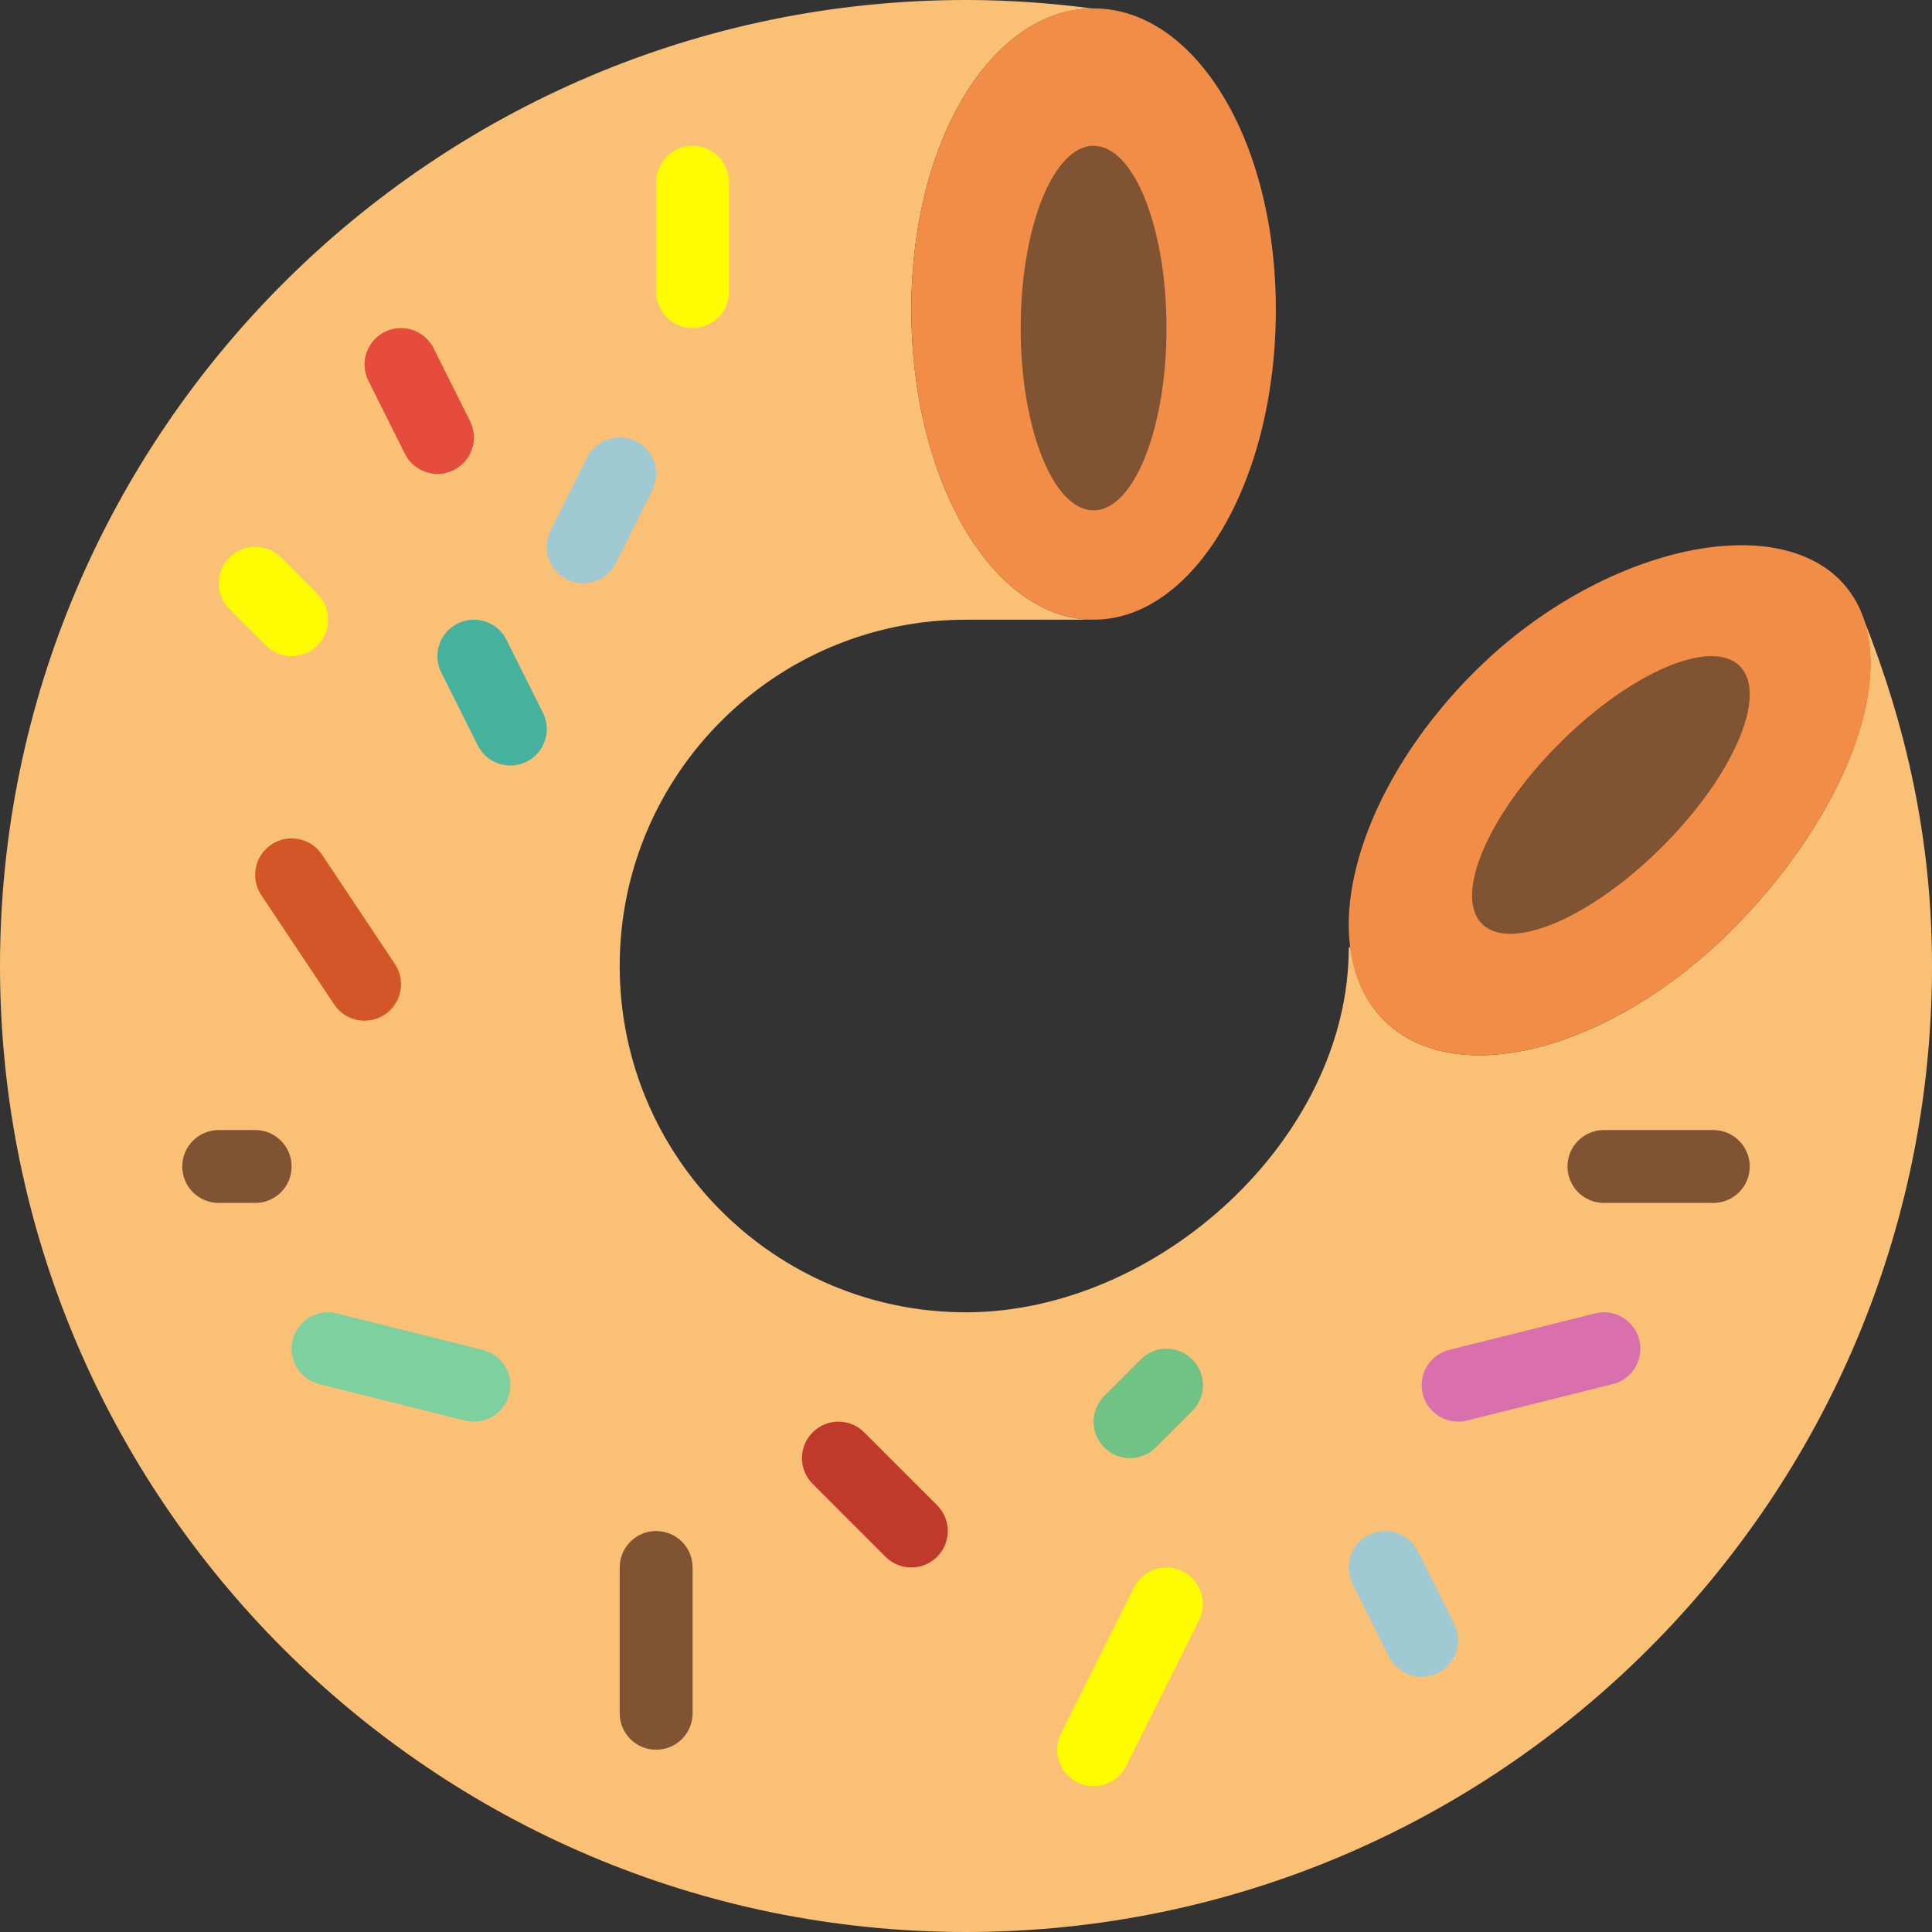 <?xml version="1.0" encoding="UTF-8" standalone="no"?>
<svg width="53px" height="53px" viewBox="0 0 53 53" version="1.1" xmlns="http://www.w3.org/2000/svg" xmlns:xlink="http://www.w3.org/1999/xlink" xmlns:sketch="http://www.bohemiancoding.com/sketch/ns">
    <rect x="0" y="0" width="53" height="53" fill="#333333" stroke="none"/>
    <!-- Generator: Sketch 3.2.2 (9983) - http://www.bohemiancoding.com/sketch -->
    <title>65 - The Simpsons (Flat)</title>
    <desc>Created with Sketch.</desc>
    <defs></defs>
    <g id="Page-1" stroke="none" stroke-width="1" fill="none" fill-rule="evenodd" sketch:type="MSPage">
        <g id="65---The-Simpsons-(Flat)" sketch:type="MSLayerGroup">
            <path d="M51.01,16.686 L51.007,16.687 C51.01,16.693 51.013,16.697 51.016,16.703 C51.014,16.697 51.012,16.691 51.01,16.686" id="Fill-155" fill="#FAC176" sketch:type="MSShapeGroup"></path>
            <path d="M51.09,16.894 C51.918,19.092 50.35,22.669 47.51,25.51 C44.19,28.829 39.917,29.937 37.964,27.985 C37.44,27.461 37.143,26.766 37.044,25.971 L37,26 C37,31.247 31.747,36 26.5,36 C21.253,36 17,31.747 17,26.5 C17,21.253 21.253,17 26.5,17 L30,17 C27.239,17 25,13.194 25,8.5 C25,3.826 27.219,0.265 29.964,0.233 C28.829,0.084 27.675,0 26.5,0 C11.888,0 0,11.888 0,26.5 C0,41.112 11.888,53 26.5,53 C41.112,53 53,41.112 53,26.5 C53,23.044 52.3,19.917 51.09,16.894" id="Fill-156" fill="#FAC176" sketch:type="MSShapeGroup"></path>
            <path d="M35,8.5 C35,13.194 32.761,17 30,17 C27.239,17 25,13.194 25,8.5 C25,3.806 27.239,0.23 30,0.23 C32.761,0.23 35,3.806 35,8.5" id="Fill-217" fill="#F18D46" sketch:type="MSShapeGroup"></path>
            <path d="M47.51,25.51 C44.19,28.829 39.917,29.937 37.964,27.985 C36.011,26.032 37.119,21.758 40.439,18.439 C43.758,15.119 48.516,13.954 50.469,15.906 C52.421,17.859 50.829,22.19 47.51,25.51" id="Fill-218" fill="#F18D46" sketch:type="MSShapeGroup"></path>
            <path d="M32,9 C32,11.761 31.105,14 30,14 C28.895,14 28,11.761 28,9 C28,6.239 28.895,4 30,4 C31.105,4 32,6.239 32,9" id="Fill-225" fill="#805333" sketch:type="MSShapeGroup"></path>
            <path d="M45.605,23.223 C43.653,25.176 41.437,26.125 40.656,25.344 C39.874,24.563 40.824,22.347 42.777,20.395 C44.729,18.442 46.946,17.492 47.727,18.273 C48.508,19.054 47.558,21.271 45.605,23.223" id="Fill-226" fill="#805333" sketch:type="MSShapeGroup"></path>
            <path d="M19,9 C18.447,9 18,8.552 18,8 L18,5 C18,4.448 18.447,4 19,4 C19.553,4 20,4.448 20,5 L20,8 C20,8.552 19.553,9 19,9" id="Fill-227" fill="#FFFB00" sketch:type="MSShapeGroup"></path>
            <path d="M15.999,16 C15.849,16 15.696,15.966 15.553,15.895 C15.059,15.648 14.858,15.047 15.105,14.553 L16.106,12.553 C16.353,12.059 16.954,11.859 17.447,12.106 C17.941,12.353 18.142,12.953 17.894,13.447 L16.894,15.447 C16.719,15.798 16.366,16 15.999,16" id="Fill-700" fill="#9FC9D3" sketch:type="MSShapeGroup"></path>
            <path d="M10.001,28 C9.678,28 9.36,27.844 9.168,27.555 L7.168,24.555 C6.861,24.095 6.985,23.474 7.445,23.168 C7.905,22.86 8.525,22.986 8.832,23.445 L10.832,26.445 C11.139,26.905 11.015,27.526 10.555,27.832 C10.384,27.946 10.191,28 10.001,28" id="Fill-701" fill="#D25627" sketch:type="MSShapeGroup"></path>
            <path d="M18,48 C17.447,48 17,47.552 17,47 L17,43 C17,42.448 17.447,42 18,42 C18.553,42 19,42.448 19,43 L19,47 C19,47.552 18.553,48 18,48" id="Fill-702" fill="#805333" sketch:type="MSShapeGroup"></path>
            <path d="M29.999,49 C29.849,49 29.696,48.966 29.553,48.895 C29.059,48.648 28.858,48.047 29.106,47.553 L31.106,43.553 C31.353,43.058 31.953,42.858 32.447,43.106 C32.941,43.353 33.142,43.953 32.894,44.447 L30.894,48.447 C30.719,48.798 30.366,49 29.999,49" id="Fill-703" fill="#FFFB00" sketch:type="MSShapeGroup"></path>
            <path d="M39.999,39 C39.551,39 39.144,38.697 39.03,38.243 C38.896,37.707 39.222,37.164 39.758,37.03 L43.758,36.03 C44.291,35.893 44.836,36.222 44.97,36.757 C45.104,37.294 44.778,37.836 44.242,37.97 L40.242,38.97 C40.161,38.991 40.079,39 39.999,39" id="Fill-704" fill="#D970AD" sketch:type="MSShapeGroup"></path>
            <path d="M13.001,39 C12.921,39 12.839,38.991 12.758,38.97 L8.758,37.97 C8.222,37.836 7.895,37.294 8.03,36.757 C8.163,36.222 8.705,35.892 9.242,36.03 L13.242,37.03 C13.778,37.164 14.104,37.707 13.97,38.243 C13.856,38.697 13.449,39 13.001,39" id="Fill-705" fill="#7ED09E" sketch:type="MSShapeGroup"></path>
            <path d="M8,18 C7.744,18 7.488,17.902 7.293,17.707 L6.293,16.707 C5.902,16.316 5.902,15.684 6.293,15.293 C6.684,14.902 7.316,14.902 7.707,15.293 L8.707,16.293 C9.098,16.684 9.098,17.316 8.707,17.707 C8.512,17.902 8.256,18 8,18" id="Fill-706" fill="#FFFB00" sketch:type="MSShapeGroup"></path>
            <path d="M39.001,46 C38.634,46 38.281,45.798 38.106,45.447 L37.106,43.447 C36.858,42.953 37.059,42.353 37.553,42.106 C38.047,41.858 38.646,42.059 38.894,42.553 L39.894,44.553 C40.142,45.047 39.941,45.648 39.447,45.895 C39.304,45.966 39.151,46 39.001,46" id="Fill-707" fill="#9FC9D3" sketch:type="MSShapeGroup"></path>
            <path d="M25,43 C24.744,43 24.488,42.902 24.293,42.707 L22.293,40.707 C21.902,40.316 21.902,39.684 22.293,39.293 C22.684,38.902 23.316,38.902 23.707,39.293 L25.707,41.293 C26.098,41.684 26.098,42.316 25.707,42.707 C25.512,42.902 25.256,43 25,43" id="Fill-708" fill="#C03A2B" sketch:type="MSShapeGroup"></path>
            <path d="M7,33 L6,33 C5.447,33 5,32.552 5,32 C5,31.448 5.447,31 6,31 L7,31 C7.553,31 8,31.448 8,32 C8,32.552 7.553,33 7,33" id="Fill-709" fill="#805333" sketch:type="MSShapeGroup"></path>
            <path d="M12.001,13 C11.634,13 11.281,12.798 11.106,12.447 L10.106,10.447 C9.858,9.953 10.059,9.353 10.553,9.106 C11.047,8.859 11.646,9.059 11.894,9.553 L12.894,11.553 C13.142,12.047 12.941,12.648 12.447,12.895 C12.304,12.966 12.151,13 12.001,13" id="Fill-710" fill="#E64C3C" sketch:type="MSShapeGroup"></path>
            <path d="M47,33 L44,33 C43.447,33 43,32.552 43,32 C43,31.448 43.447,31 44,31 L47,31 C47.553,31 48,31.448 48,32 C48,32.552 47.553,33 47,33" id="Fill-711" fill="#805333" sketch:type="MSShapeGroup"></path>
            <path d="M31,40 C30.744,40 30.488,39.902 30.293,39.707 C29.902,39.316 29.902,38.684 30.293,38.293 L31.293,37.293 C31.684,36.902 32.316,36.902 32.707,37.293 C33.098,37.684 33.098,38.316 32.707,38.707 L31.707,39.707 C31.512,39.902 31.256,40 31,40" id="Fill-712" fill="#71C285" sketch:type="MSShapeGroup"></path>
            <path d="M14.001,21 C13.634,21 13.281,20.798 13.106,20.447 L12.105,18.447 C11.858,17.953 12.059,17.353 12.553,17.106 C13.047,16.858 13.648,17.058 13.894,17.553 L14.894,19.553 C15.142,20.047 14.941,20.648 14.447,20.895 C14.304,20.966 14.151,21 14.001,21" id="Fill-713" fill="#46B29D" sketch:type="MSShapeGroup"></path>
        </g>
    </g>
</svg>